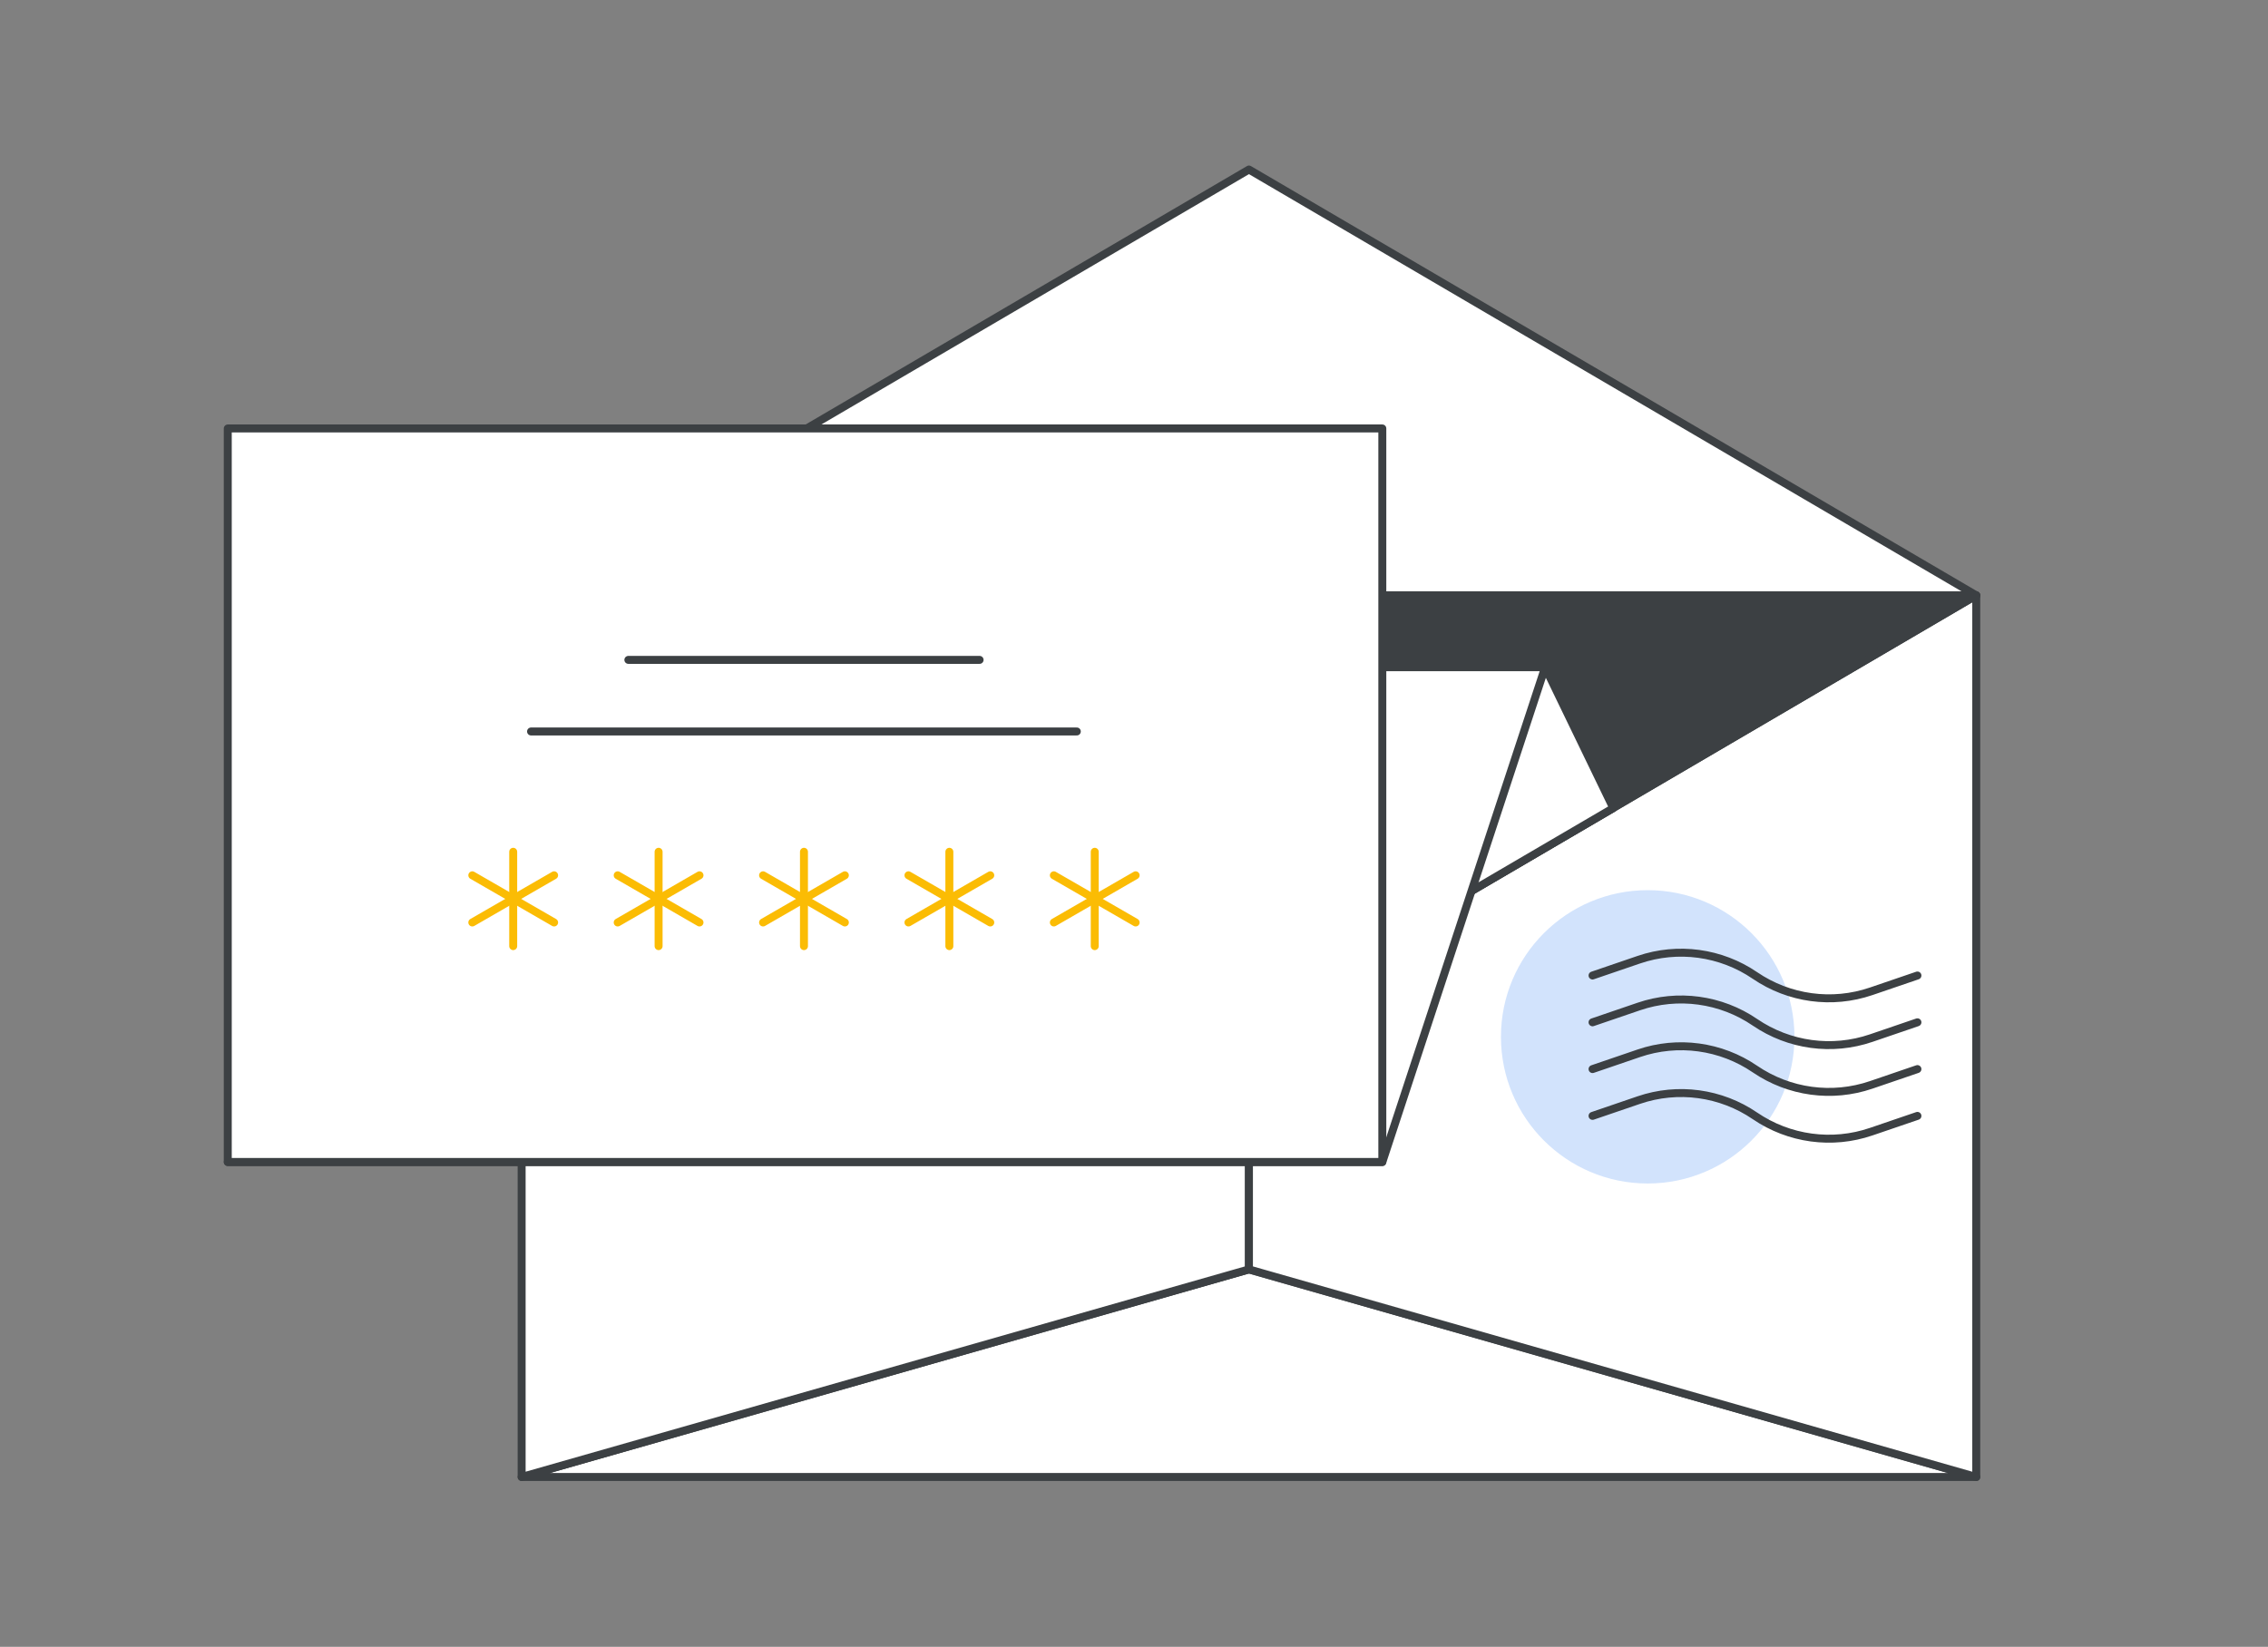 <svg width="285" height="207" viewBox="0 0 285 207" fill="none" xmlns="http://www.w3.org/2000/svg">
<rect x="0" y="0" width="285" height="207" fill="#808080" stroke="none"/>
<path d="M156.945 159.559L65.55 185.653H248.34L156.945 159.559Z" fill="white" stroke="#3C4043" stroke-miterlimit="10" stroke-linecap="round" stroke-linejoin="round"/>
<path d="M156.945 128.364L65.55 74.836V185.654L156.945 159.56V128.364Z" fill="white" stroke="#3C4043" stroke-miterlimit="10" stroke-linecap="round" stroke-linejoin="round"/>
<path d="M156.944 159.56L248.339 185.654V74.836L156.944 128.364V159.56Z" fill="white" stroke="#3C4043" stroke-miterlimit="10" stroke-linecap="round" stroke-linejoin="round"/>
<path d="M248.34 74.836L156.945 21.309L65.55 74.836H248.34Z" fill="white" stroke="#3C4043" stroke-miterlimit="10" stroke-linecap="round" stroke-linejoin="round"/>
<path d="M248.34 74.836H65.55L156.945 128.364L248.34 74.836Z" fill="#3C4043" stroke="#3C4043" stroke-miterlimit="10" stroke-linecap="round" stroke-linejoin="round"/>
<path d="M207.052 148.263C216.96 148.263 224.992 140.232 224.992 130.327C224.992 120.421 216.96 112.391 207.052 112.391C197.144 112.391 189.111 120.421 189.111 130.327C189.111 140.232 197.144 148.263 207.052 148.263Z" fill="#D2E3FC" stroke="#D2E3FC" stroke-miterlimit="10" stroke-linecap="round" stroke-linejoin="round"/>
<path d="M200.121 122.619L205.931 120.634C210.839 118.954 216.259 119.697 220.534 122.619C224.821 125.541 230.229 126.284 235.137 124.604L240.947 122.619" stroke="#3C4043" stroke-miterlimit="10" stroke-linecap="round" stroke-linejoin="round"/>
<path d="M200.121 128.502L205.931 126.517C210.839 124.837 216.259 125.58 220.534 128.502C224.821 131.424 230.229 132.167 235.137 130.487L240.947 128.502" stroke="#3C4043" stroke-miterlimit="10" stroke-linecap="round" stroke-linejoin="round"/>
<path d="M200.121 134.381L205.931 132.396C210.839 130.716 216.259 131.459 220.534 134.381C224.821 137.303 230.229 138.046 235.137 136.366L240.947 134.381" stroke="#3C4043" stroke-miterlimit="10" stroke-linecap="round" stroke-linejoin="round"/>
<path d="M200.121 140.264L205.931 138.279C210.839 136.599 216.259 137.341 220.534 140.264C224.821 143.186 230.229 143.929 235.137 142.248L240.947 140.264" stroke="#3C4043" stroke-miterlimit="10" stroke-linecap="round" stroke-linejoin="round"/>
<path d="M49.084 83.871L84.404 85.88L156.946 128.364L202.728 101.576L194.166 83.871H49.084Z" fill="white" stroke="#3C4043" stroke-miterlimit="10" stroke-linecap="round" stroke-linejoin="round"/>
<path d="M173.704 146.069H28.622L49.084 83.871H194.166L173.704 146.069Z" fill="white" stroke="#3C4043" stroke-miterlimit="10" stroke-linecap="round" stroke-linejoin="round"/>
<path d="M173.704 53.855H28.622V146.056H173.704V53.855Z" fill="white" stroke="#3C4043" stroke-miterlimit="10" stroke-linecap="round" stroke-linejoin="round"/>
<path d="M123.098 82.945H78.96" stroke="#3C4043" stroke-miterlimit="10" stroke-linecap="round" stroke-linejoin="round"/>
<path d="M135.314 91.945H66.731" stroke="#3C4043" stroke-miterlimit="10" stroke-linecap="round" stroke-linejoin="round"/>
<path d="M101.028 107.066V118.926" stroke="#FBBC04" stroke-miterlimit="10" stroke-linecap="round" stroke-linejoin="round"/>
<path d="M106.168 110.023L95.889 115.953" stroke="#FBBC04" stroke-miterlimit="10" stroke-linecap="round" stroke-linejoin="round"/>
<path d="M95.889 110.023L106.168 115.953" stroke="#FBBC04" stroke-miterlimit="10" stroke-linecap="round" stroke-linejoin="round"/>
<path d="M82.76 107.066V118.926" stroke="#FBBC04" stroke-miterlimit="10" stroke-linecap="round" stroke-linejoin="round"/>
<path d="M87.9 110.023L77.62 115.953" stroke="#FBBC04" stroke-miterlimit="10" stroke-linecap="round" stroke-linejoin="round"/>
<path d="M77.62 110.023L87.9 115.953" stroke="#FBBC04" stroke-miterlimit="10" stroke-linecap="round" stroke-linejoin="round"/>
<path d="M64.49 107.066V118.926" stroke="#FBBC04" stroke-miterlimit="10" stroke-linecap="round" stroke-linejoin="round"/>
<path d="M69.63 110.023L59.351 115.953" stroke="#FBBC04" stroke-miterlimit="10" stroke-linecap="round" stroke-linejoin="round"/>
<path d="M59.351 110.023L69.63 115.953" stroke="#FBBC04" stroke-miterlimit="10" stroke-linecap="round" stroke-linejoin="round"/>
<path d="M119.298 107.066V118.926" stroke="#FBBC04" stroke-miterlimit="10" stroke-linecap="round" stroke-linejoin="round"/>
<path d="M124.438 110.023L114.158 115.953" stroke="#FBBC04" stroke-miterlimit="10" stroke-linecap="round" stroke-linejoin="round"/>
<path d="M114.158 110.023L124.438 115.953" stroke="#FBBC04" stroke-miterlimit="10" stroke-linecap="round" stroke-linejoin="round"/>
<path d="M137.567 107.066V118.926" stroke="#FBBC04" stroke-miterlimit="10" stroke-linecap="round" stroke-linejoin="round"/>
<path d="M142.707 110.023L132.428 115.953" stroke="#FBBC04" stroke-miterlimit="10" stroke-linecap="round" stroke-linejoin="round"/>
<path d="M132.428 110.023L142.707 115.953" stroke="#FBBC04" stroke-miterlimit="10" stroke-linecap="round" stroke-linejoin="round"/>
</svg>
